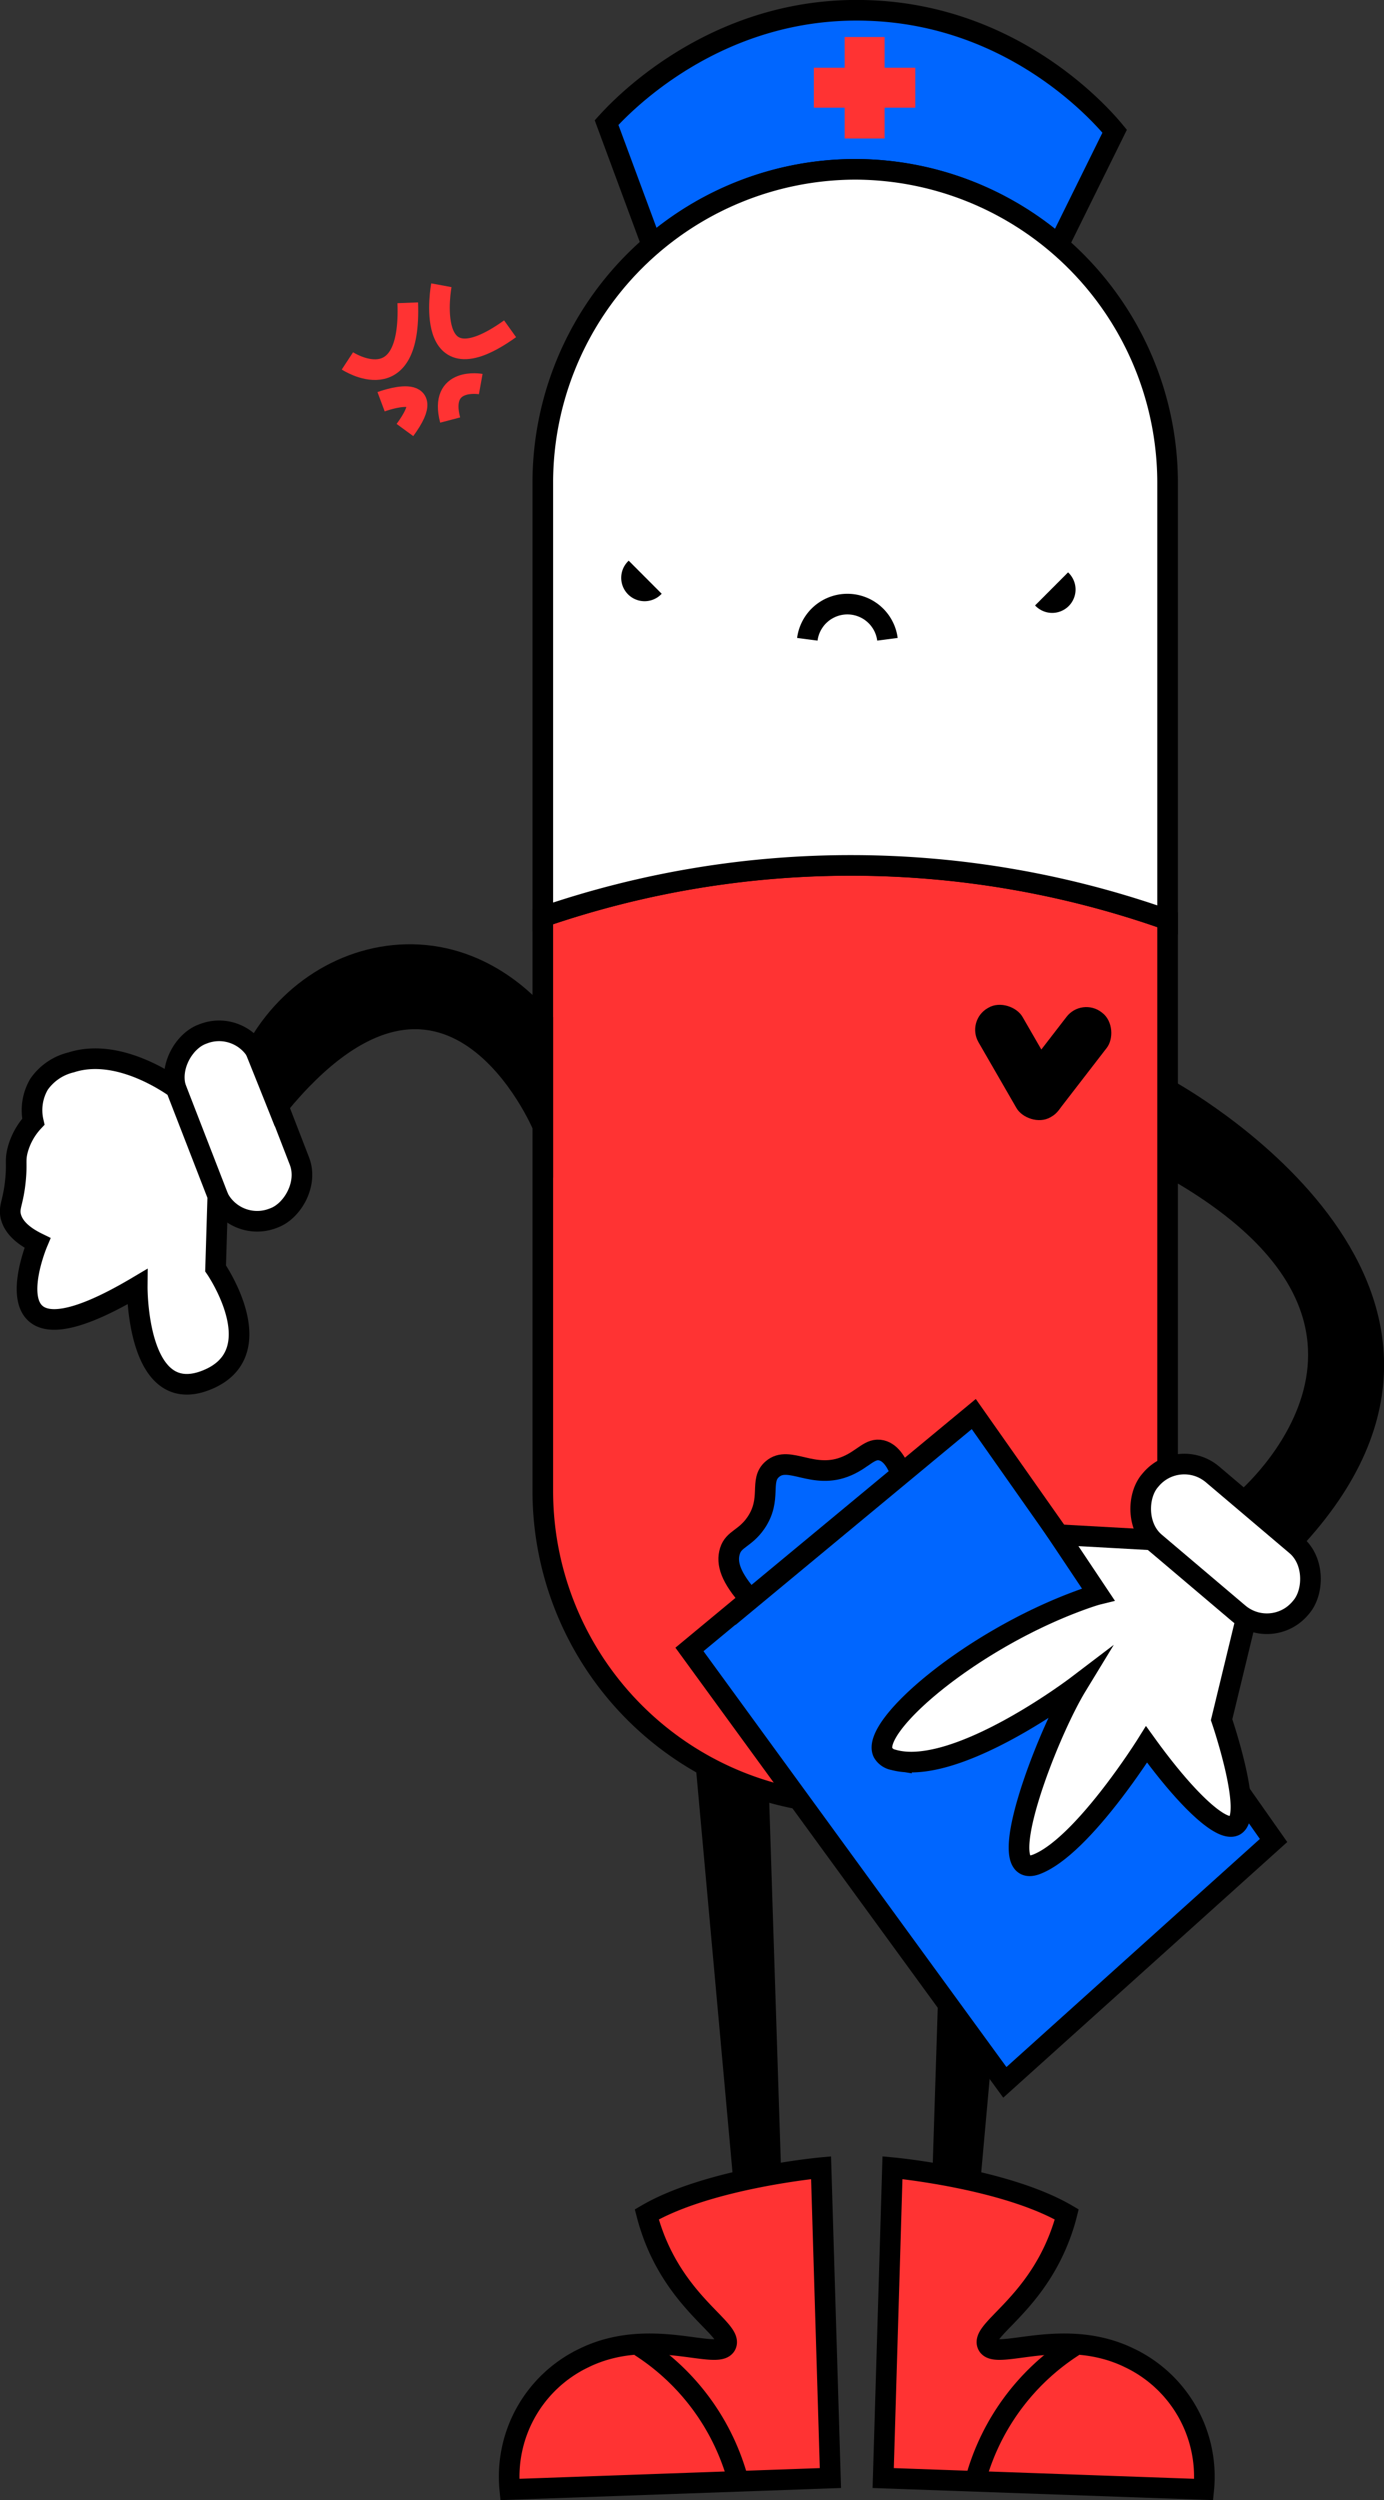 <svg xmlns="http://www.w3.org/2000/svg" viewBox="0 0 201.38 363.56"><rect x="0" y="0" width="201.38" height="363.56" fill="#333333" stroke="none"/><defs><style>.cls-1,.cls-2,.cls-3,.cls-5,.cls-6{stroke:#000;}.cls-1,.cls-2,.cls-3,.cls-5,.cls-6,.cls-7{stroke-miterlimit:10;stroke-width:3px;}.cls-2,.cls-4{fill:#f33;}.cls-3{fill:#06f;}.cls-5{fill:#fff;}.cls-6,.cls-7{fill:none;}.cls-7{stroke:#f33;}</style></defs><title>ставлю дизлайк</title><g id="Слой1_Изображение" data-name="Слой1 Изображение"><polyline class="cls-1" points="102.74 256.8 108.07 315.68 112.15 315.68 110.34 259.34 102.74 256.8"/><polyline class="cls-1" points="146.59 256.8 141.26 315.98 137.18 315.98 138.99 259.36 146.59 256.8"/><path class="cls-2" d="M128.78,323.46s-16.3,1.51-25.36,6.79a31.6,31.6,0,0,0,1.15,3.55c3.89,9.85,11.3,13.26,10.4,15.4-1.07,2.5-11-2.84-20.73,1.95a19.11,19.11,0,0,0-10.75,19.1l46.65-1.66Z" transform="translate(-9.31 -8.25)"/><path class="cls-2" d="M102.43,349.43a33.47,33.47,0,0,1,14.32,19.64" transform="translate(-9.31 -8.25)"/><path class="cls-2" d="M139.17,323.46s16.31,1.51,25.36,6.79a27.89,27.89,0,0,1-1.15,3.55c-3.88,9.85-11.3,13.26-10.39,15.4,1.06,2.5,11-2.84,20.72,1.95a19.11,19.11,0,0,1,10.75,19.1l-46.64-1.66Z" transform="translate(-9.31 -8.25)"/><path class="cls-2" d="M165.53,349.43a33.55,33.55,0,0,0-14.33,19.64" transform="translate(-9.31 -8.25)"/><path class="cls-1" d="M179.2,166.69s53,28.7,18.11,65.75l-6.9-6s30.45-25.59-11.21-48.68Z" transform="translate(-9.31 -8.25)"/><path class="cls-3" d="M104.17,43.89l-6.6-17.81C99.46,24,113.3,9,135.6,9.77c21.38.7,34,15.26,35.9,17.56l-8.18,16.56a45.21,45.21,0,0,0-59.15,0Z" transform="translate(-9.31 -8.25)"/><rect class="cls-4" x="122.9" y="5.38" width="5.81" height="14.76"/><rect class="cls-4" x="132.21" y="13.63" width="5.81" height="14.76" transform="translate(146.81 -122.36) rotate(90)"/><path class="cls-2" d="M88.29,141.58v83.59a45.58,45.58,0,0,0,45.45,45.45h0a45.59,45.59,0,0,0,45.46-45.45V142a138,138,0,0,0-90.91-.43Z" transform="translate(-9.31 -8.25)"/><path class="cls-5" d="M133.74,32.87h0A45.59,45.59,0,0,0,88.29,78.33v63.25a138,138,0,0,1,90.91.43V78.33A45.6,45.6,0,0,0,133.74,32.87Z" transform="translate(-9.31 -8.25)"/><path d="M105.59,94.59a3.4,3.4,0,1,1-4.8-4.81Z" transform="translate(-9.31 -8.25)"/><path d="M164.72,91.48a3.4,3.4,0,1,1-4.8,4.81Z" transform="translate(-9.31 -8.25)"/><path class="cls-6" d="M126.78,101.21a5.88,5.88,0,0,1,11.66,0" transform="translate(-9.31 -8.25)"/><path class="cls-3" d="M151,213.87l-10.57,8.75c-.52-1.45-1.4-3.12-2.86-3.47-1.66-.4-2.62,1.24-5,2.26-4.91,2.13-8.42-1.64-10.86.46-2,1.68,0,4.31-2.42,7.85-1.6,2.3-3.21,2.28-3.77,4.07s.13,3.89,2.93,7l-8.82,7.31,45.89,62.95,39.1-35.17Zm-35.62,29.51,27.94-23.15Z" transform="translate(-9.31 -8.25)"/><path class="cls-5" d="M163.31,231.41l13.63.76,13.74,11.21q-1.81,7.47-3.62,14.94c.26.76,4.67,13.92,1.91,15.4-1.95,1-7.15-3.94-12.83-11.81,0,0-9.28,14.83-16,17.43s1.42-18.68,5.83-25.92c0,0-17.43,13.24-26.6,10.75a2.25,2.25,0,0,1-1.58-1.08c-1.8-3.77,12.43-16.08,28.32-22,1.39-.52,2.51-.88,3-1Z" transform="translate(-9.31 -8.25)"/><rect x="153.96" y="153.58" width="7.39" height="18.31" rx="3.63" transform="translate(-69.56 92.39) rotate(-30)"/><rect x="160.34" y="153.58" width="7.39" height="18.31" rx="3.63" transform="translate(124.35 -74.57) rotate(37.67)"/><rect class="cls-5" x="173.3" y="226.26" width="28.68" height="12.96" rx="6.36" transform="translate(185.6 -74.37) rotate(40.27)"/><rect class="cls-5" x="29.63" y="165.52" width="28.68" height="12.96" rx="6.36" transform="translate(179.18 60.65) rotate(68.84)"/><path class="cls-7" d="M59.86,60.73s9.33,6.11,8.78-8.45" transform="translate(-9.31 -8.25)"/><path class="cls-7" d="M73.53,49.73s-2.89,15.55,10,6.33" transform="translate(-9.31 -8.25)"/><path class="cls-7" d="M79.26,64.1S73.15,63,74.81,69.33" transform="translate(-9.31 -8.25)"/><path class="cls-7" d="M64.76,66.67s8.93-3.34,3.47,4.11" transform="translate(-9.31 -8.25)"/><path class="cls-1" d="M46.49,161c4.88-9,14.13-14.42,23.7-13.91,10.66.58,17,8.3,18.1,9.61V172s-13.8-33.09-38.54-2.86C48.66,166.42,47.58,163.7,46.49,161Z" transform="translate(-9.31 -8.25)"/></g><g id="Слой3_Изображение" data-name="Слой3 Изображение"><path class="cls-5" d="M34.91,166.48c-1.22-.86-8.56-5.9-15.23-3.75A7.94,7.94,0,0,0,15,165.9a7.44,7.44,0,0,0-.84,5.46,9.75,9.75,0,0,0-2.31,4.24c-.35,1.44-.05,1.81-.28,4.2-.32,3.33-1,3.88-.7,5.28.26,1.11,1.13,2.56,3.89,3.91,0,0-8.45,20,14.52,6.37,0,0-.15,17.48,9.92,13.63s1.48-16.3,1.48-16.3L41,182.17Z" transform="translate(-9.31 -8.25)"/></g></svg>